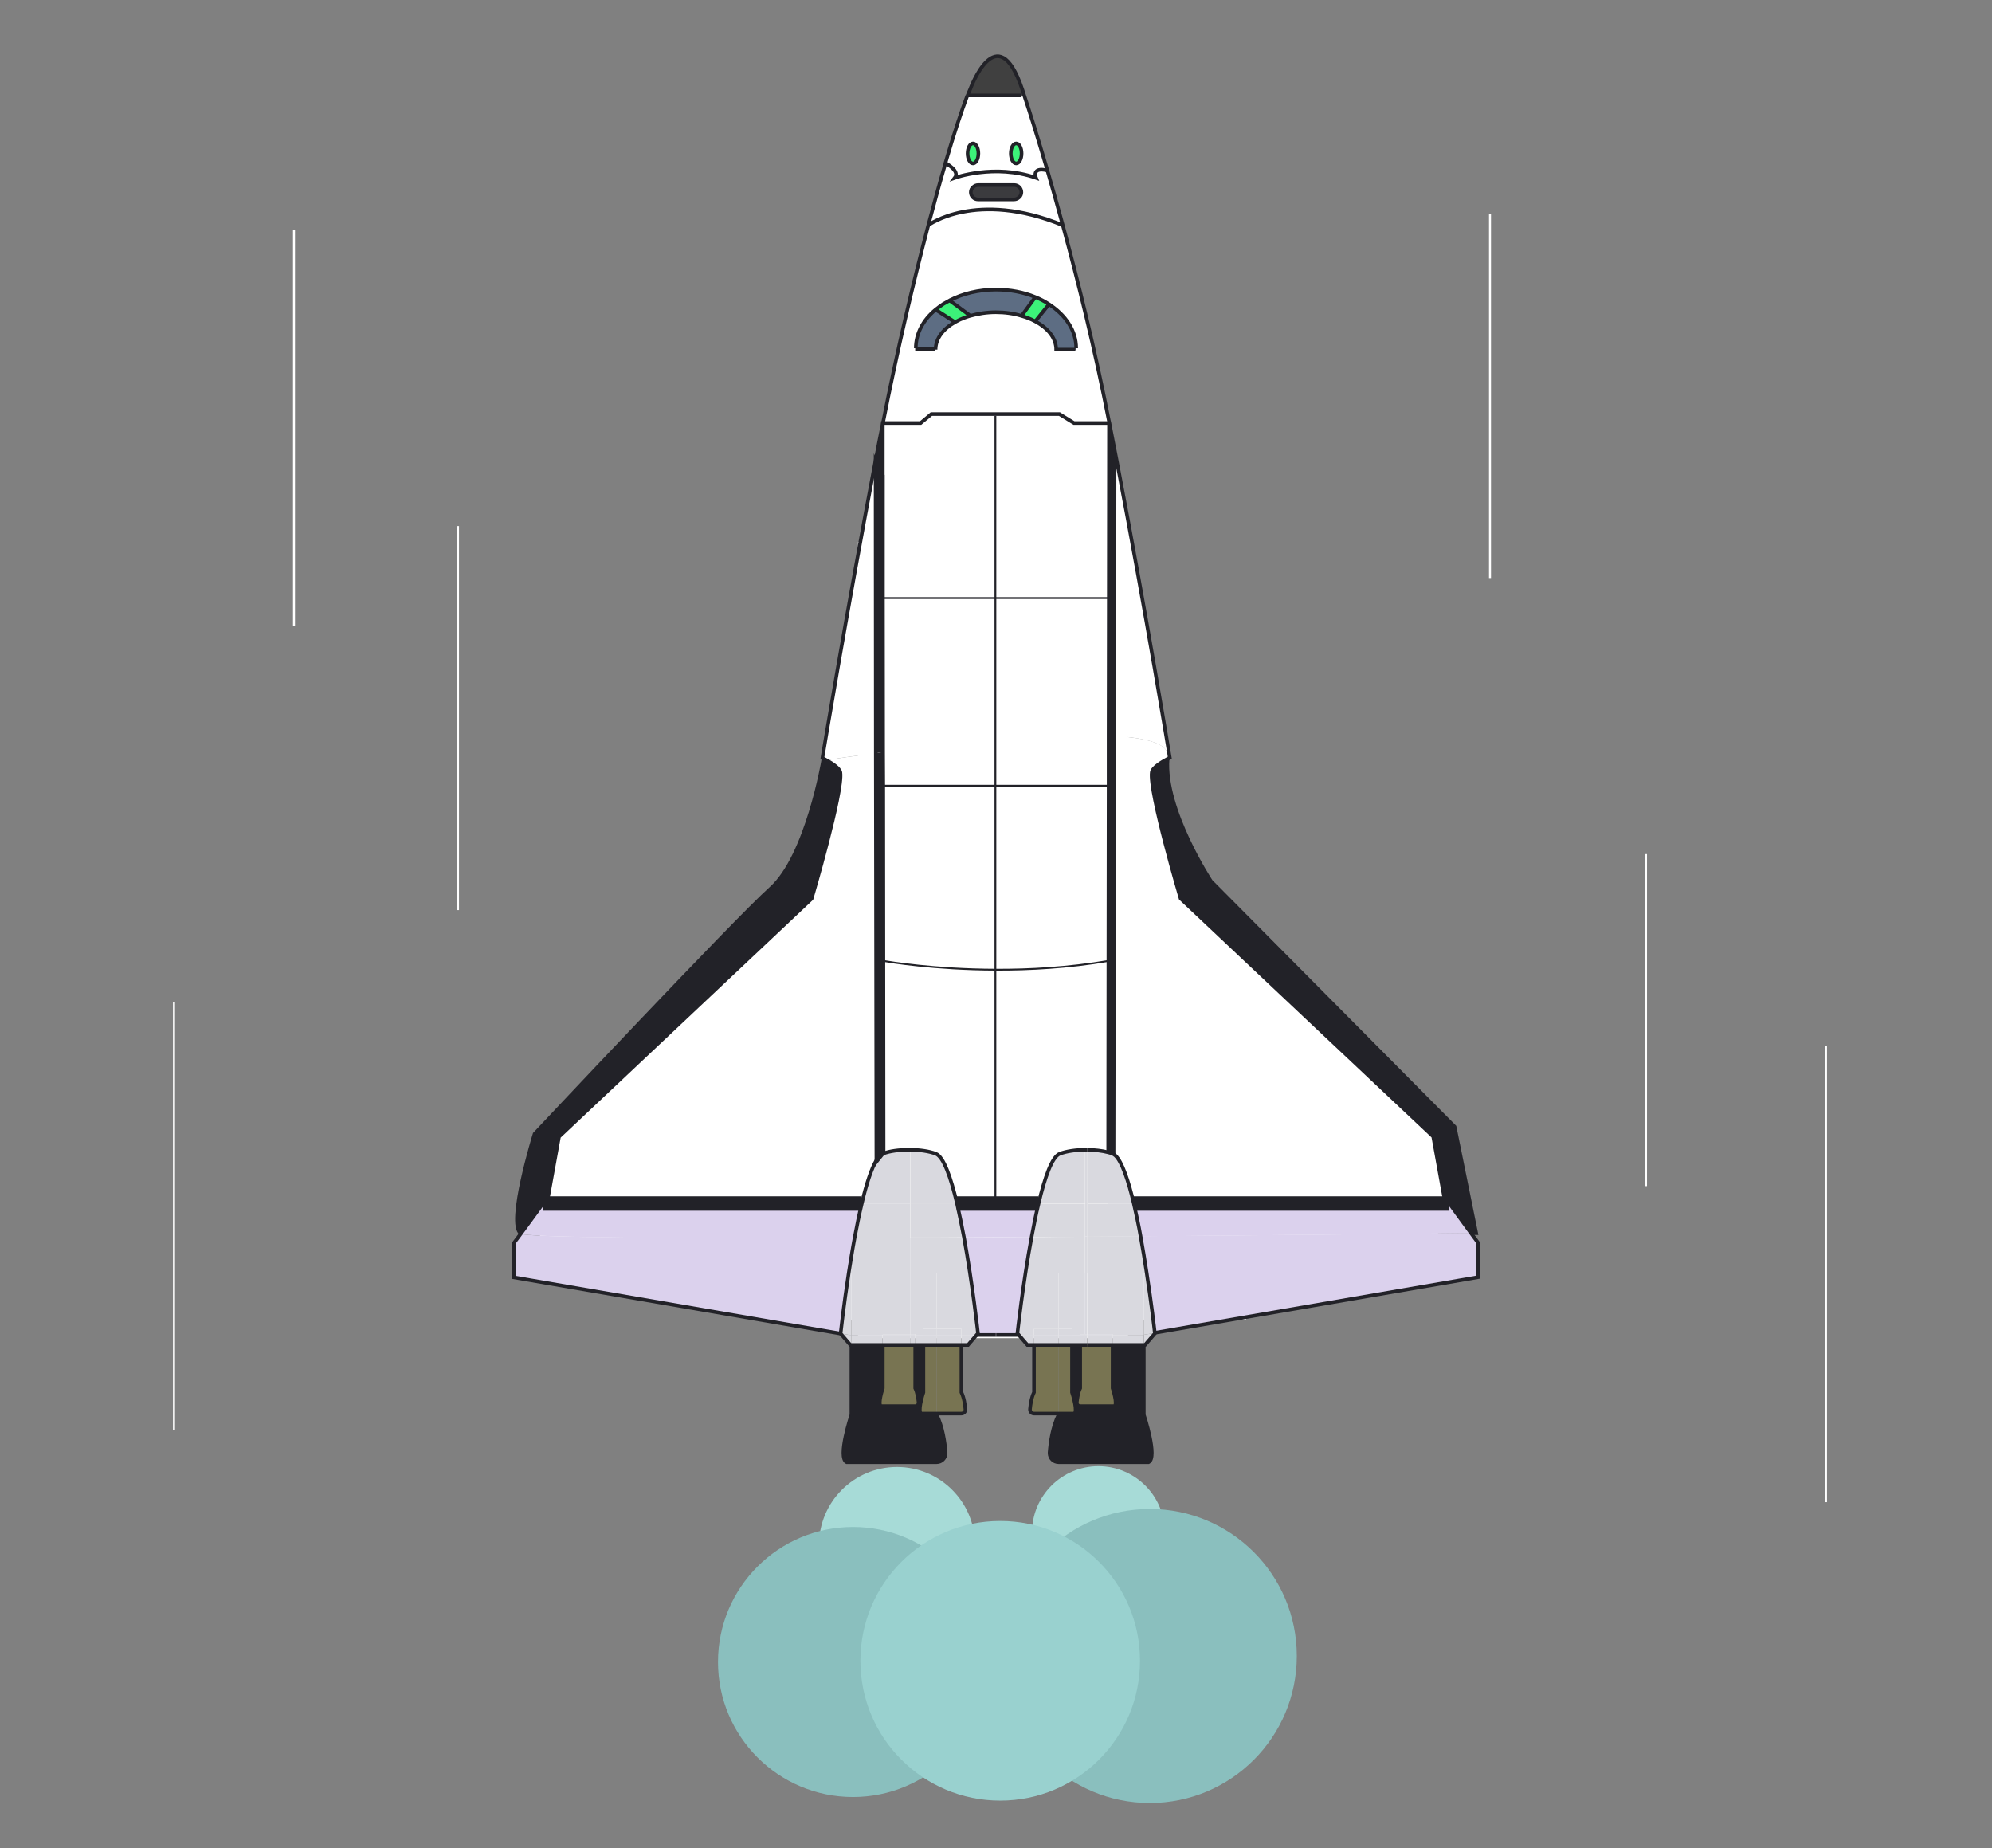 <?xml version="1.0" encoding="utf-8"?>
<!-- Generator: Adobe Illustrator 19.2.1, SVG Export Plug-In . SVG Version: 6.00 Build 0)  -->
<svg version="1.1" id="Layer_1" xmlns="http://www.w3.org/2000/svg" xmlns:xlink="http://www.w3.org/1999/xlink" x="0px" y="0px"
	 viewBox="0 0 996 923.9" style="enable-background:new 0 0 996 923.9;" xml:space="preserve">
<rect x="0" y="0" width="996" height="923.9" fill="#808080" stroke="none"/>
<style type="text/css">
	.st0{fill:#FFFFFF;}
	.st1{fill:#DBD1ED;}
	.st2{fill:#222228;}
	.st3{fill:#D9D9DF;}
	.st4{fill:#787452;}
	.st5{fill:#3CF279;}
	.st6{fill:#5D6D83;}
	.st7{fill:#404040;}
	.st8{fill:#3B3B3E;}
	.st9{fill:none;stroke:#222228;stroke-width:1.804;stroke-miterlimit:10;}
	.st10{fill:none;stroke:#222228;stroke-width:7.215;stroke-miterlimit:10;}
	.st11{fill:none;stroke:#222228;stroke-width:0.902;stroke-miterlimit:10;}
	.st12{fill:#A7DBD7;}
	.st13{fill:#8ABFBE;}
	.st14{fill:#99D1CF;}
	.st15{fill:none;stroke:#FFFFFF;stroke-miterlimit:10;}
</style>
<rect x="429" y="271" class="st0" width="135" height="398"/>
<rect x="384" y="571" class="st0" width="239" height="89"/>
<rect x="270" y="568" class="st0" width="449" height="65"/>
<g>
	<g id="XMLID_1_">
		<g>
			<path class="st1" d="M739.1,621.4v17.1l-161.6,27.8c-0.2-2-1.7-14.9-4.1-30.3c-0.9-5.8-1.9-12-3-18c81.6-0.6,151.1-1.4,165.2-1.6
				L739.1,621.4z"/>
			<path class="st2" d="M724.6,601.7l-2.7-3.7l-5.4-29.8l-126.3-119c0,0-15.8-53.3-14.4-63.1c0.4-2.5,5.6-5.5,7.9-6.7
				c-2,25.2,21.7,61.2,21.7,61.2l121.7,122.7l10.8,53.2c0,0-0.9,0-2.6,0L724.6,601.7z"/>
			<path class="st1" d="M724.6,601.7l10.8,14.8c-14.1,0.2-83.5,0.9-165.2,1.6c-1-5.7-2.2-11.2-3.4-16.4H724.6z"/>
			<path class="st0" d="M721.9,598l2.7,3.7H566.9c-2.7-11.5-5.9-20.9-9.2-24L558,368c16.1,1,26.6,4,25.9,10.4c0,0.3-0.1,0.7-0.1,1
				c-2.3,1.2-7.6,4.2-7.9,6.7c-1.4,9.9,14.4,63.1,14.4,63.1l126.3,119L721.9,598z"/>
			<path class="st0" d="M583.9,378.4c0.7-6.3-9.8-9.4-25.9-10.4l0.2-137.5l0.2,0c14.8,77,26.5,148.3,26.5,148.3s-0.4,0.2-1.1,0.6
				C583.8,379,583.8,378.7,583.9,378.4z"/>
			<path class="st3" d="M577.5,666.7l-4.9,5.7h-0.6v-5.1l5.5-0.9C577.4,666.6,577.5,666.7,577.5,666.7z"/>
			<path class="st3" d="M577.4,666.4l-5.5,0.9v-31l1.4-0.2C575.7,651.5,577.2,664.3,577.4,666.4z"/>
			<path class="st2" d="M571.9,707.3c0,0,7.1,21.3,2.4,23.7h-45c-2.5,0-4.5-2-4.5-4.5c0-0.1,0-0.3,0-0.4c0.4-5,1.5-12.8,4.5-18.8
				v-0.7h7.7c0.9-0.5,0.8-2.6,0.4-4.8l0.9-0.2c0.2,0.8,0.8,1.4,1.7,1.4h17.1c1.8-0.9-0.9-9-0.9-9v-21.6h15.6V707.3z"/>
			<path class="st3" d="M573.4,636.1l-1.4,0.2h-28.3v-18.1c9-0.1,17.9-0.1,26.6-0.2C571.4,624.1,572.5,630.3,573.4,636.1z"/>
			<polygon class="st3" points="571.9,667.3 571.9,672.4 556.3,672.4 556.3,667.4 571.3,667.4 			"/>
			<polygon class="st3" points="571.9,636.3 571.9,667.3 571.3,667.4 556.3,667.4 556.3,667 543.7,667 543.7,636.3 			"/>
			<path class="st3" d="M554.1,601.7h12.8c1.2,5.1,2.4,10.7,3.4,16.4c-8.7,0.1-17.6,0.1-26.6,0.2v-16.5H554.1z"/>
			<path class="st3" d="M557.7,577.7c3.3,3.1,6.5,12.4,9.2,24h-12.8l0-25.6c0.8,0.2,1.5,0.4,2.2,0.7
				C556.8,577,557.2,577.3,557.7,577.7z"/>
			<path class="st2" d="M558.3,230.5l-0.2,0L558,368c-1.2-0.1-2.4-0.1-3.7-0.2l0.1-68.8l0.1-87.5l0.2,0
				C555.9,217.9,557.1,224.2,558.3,230.5z"/>
			<path class="st2" d="M558,368l-0.3,209.7c-0.5-0.4-0.9-0.7-1.4-0.9c-0.7-0.3-1.4-0.5-2.2-0.7l0-5.6l0.1-90.2l0.1-87.5l0-25
				C555.6,367.9,556.8,367.9,558,368z"/>
			<path class="st4" d="M556.3,694c0,0,2.7,8.1,0.9,9h-17.1c-0.8,0-1.5-0.6-1.7-1.4c0-0.1,0-0.2,0-0.3c0,0,0-0.1,0-0.1
				c0.2-1.9,0.6-4.9,1.7-7.2v-21.6h2.5h1.1h12.6V694z"/>
			<rect x="543.7" y="667.4" class="st3" width="12.6" height="5"/>
			<rect x="543.7" y="667" class="st3" width="12.6" height="0.5"/>
			<path class="st0" d="M474.8,150.2c-1.1,0.6-2.2,1.2-3.2,1.8c-1.3,0.9-2.6,1.8-3.8,2.8c-6.2,5.1-9.9,11.9-9.9,19.3v0.5h9.6l0.3,0
				c0.1-5.4,3.9-10.2,9.8-13.5c0.7-0.4,1.5-0.8,2.3-1.2c1.6-0.7,3.4-1.4,5.2-1.9c3.9-1.1,8.2-1.8,12.8-1.8s8.9,0.6,12.8,1.8
				c2.5,0.7,4.8,1.6,6.8,2.7c6.5,3.4,10.6,8.5,10.6,14.2h9.6l0.3-0.7c0-8.8-5.3-16.6-13.6-22c-2.1-1.4-4.4-2.6-6.9-3.6
				c-5.8-2.4-12.5-3.7-19.6-3.7C489.3,144.8,481.3,146.8,474.8,150.2z M554.6,211.2c0,0.1,0,0.2,0.1,0.3l-0.2,0H537l-7.2-4.5h-32
				h-32l-5.4,4.5h-18.9c0-0.1,0-0.2,0.1-0.3c7.1-36.2,15.2-70.4,22.6-98.6h0c0,0,23.8-17.8,67.3,0
				C539,140.8,547.5,174.9,554.6,211.2z"/>
			<polygon class="st0" points="554.5,211.5 554.4,299 497.7,299 497.7,207.9 497.7,207 529.7,207 537,211.5 			"/>
			<path class="st0" d="M554.4,299l-0.1,68.8c-15.8-0.7-36.2,0.4-56.6,2.1V299H554.4z"/>
			<path class="st0" d="M554.3,367.8l0,25h-56.6v-22.9C518.1,368.2,538.5,367.1,554.3,367.8z"/>
			<path class="st0" d="M554.3,392.8l-0.1,87.5h0c-20,3.4-39.5,4.5-56.5,4.4v-91.9H554.3z"/>
			<path class="st0" d="M554.2,480.3l-0.1,90.2l0,5.6c-3-0.8-6.7-1.2-10.4-1.3v0c-0.2,0-0.4,0-0.6,0s-0.4,0-0.6,0v0
				c-4.7,0.1-9.2,0.7-12.6,2c-3.9,1.5-7.5,11.8-10.6,24.9h-21.6v-117C514.7,484.8,534.2,483.7,554.2,480.3L554.2,480.3z"/>
			<path class="st3" d="M554.1,576.1l0,25.6h-10.4v-26.9C547.4,574.9,551.1,575.3,554.1,576.1z"/>
			<rect x="542.5" y="667.4" class="st3" width="1.1" height="5"/>
			<rect x="542.5" y="667" class="st3" width="1.1" height="0.5"/>
			<rect x="542.5" y="636.3" class="st3" width="1.1" height="30.7"/>
			<path class="st3" d="M543.7,618.2v18.1h-1.1v-18.1C542.9,618.3,543.3,618.3,543.7,618.2z"/>
			<path class="st3" d="M543.7,601.7v16.5c-0.4,0-0.8,0-1.1,0v-16.6H543.7z"/>
			<path class="st3" d="M543.7,574.8v26.9h-1.1v-26.9c0.2,0,0.4,0,0.6,0C543.3,574.8,543.5,574.8,543.7,574.8z"/>
			<path class="st5" d="M543.7,574.8L543.7,574.8c-0.2,0-0.4,0-0.6,0C543.3,574.8,543.5,574.8,543.7,574.8z"/>
			<path class="st5" d="M543.1,574.8c-0.2,0-0.4,0-0.6,0v0C542.7,574.8,542.9,574.8,543.1,574.8z"/>
			<rect x="540.1" y="667.4" class="st3" width="2.5" height="5"/>
			<rect x="540.1" y="667" class="st3" width="2.5" height="0.5"/>
			<polygon class="st3" points="542.5,636.3 542.5,667 540.1,667 540.1,667.4 536,667.4 536,664.3 529.3,664.3 529.3,636.3 			"/>
			<path class="st3" d="M542.5,618.3v18.1h-13.2v28h-12.4v3.2h-7.5l-0.7-0.8c0,0,2.7-24.7,7.1-48.2
				C524.8,618.4,533.7,618.3,542.5,618.3z"/>
			<path class="st3" d="M542.5,601.7v16.6c-8.8,0.1-17.8,0.1-26.7,0.2c1.1-5.8,2.2-11.5,3.5-16.7H542.5z"/>
			<path class="st3" d="M542.5,574.8v26.9h-23.2c3.1-13.1,6.7-23.4,10.6-24.9C533.3,575.5,537.8,574.9,542.5,574.8z"/>
			<path class="st2" d="M540.1,672.4V694c-1.1,2.3-1.6,5.3-1.7,7.2c0,0,0,0.1,0,0.1c0,0.1,0,0.2,0,0.3l-0.9,0.2
				c-0.5-2.8-1.5-5.8-1.5-5.8v-23.7H540.1z"/>
			<rect x="536" y="667.4" class="st3" width="4.1" height="5"/>
			<path class="st6" d="M538.1,174.1l-0.3,0.7h-9.6c0-5.7-4.1-10.8-10.6-14.2l6.9-8.5C532.9,157.5,538.1,165.4,538.1,174.1z"/>
			<path class="st4" d="M537.5,701.8c0.4,2.2,0.5,4.3-0.4,4.8h-7.7v-34.3h6.7v23.7C536,696.1,537,699,537.5,701.8z"/>
			<rect x="529.3" y="667.4" class="st3" width="6.7" height="5"/>
			<rect x="529.3" y="664.3" class="st3" width="6.7" height="3.2"/>
			<path class="st0" d="M523.6,85.2c2.4,8.3,5,17.5,7.7,27.4c-43.5-17.8-67.3,0-67.3,0h0c3-11.4,5.9-21.9,8.6-31.1c0,0,0,0,0,0
				c0.3,0.2,7.4,3.9,4.7,7.4c0,0,19.8-7.2,40.6,0C518,88.9,515.6,83.3,523.6,85.2z M510.6,96.1c0-2-1.6-3.6-3.6-3.6h-18
				c-1,0-1.9,0.4-2.6,1.1c-0.6,0.6-1.1,1.6-1.1,2.5c0,2,1.6,3.6,3.6,3.6h18c1,0,1.9-0.4,2.6-1.1C510.2,98,510.6,97.1,510.6,96.1z"/>
			<path class="st4" d="M529.3,672.4v34.3h-12.4c-1.1,0-2-0.9-2-2c0-0.1,0-0.1,0-0.2c0.2-2.2,0.7-5.7,2-8.4v-23.7H529.3z"/>
			<rect x="516.9" y="667.4" class="st3" width="12.4" height="5"/>
			<rect x="516.9" y="664.3" class="st3" width="12.4" height="3.2"/>
			<path class="st5" d="M524.5,152.1l-6.9,8.5c-2-1.1-4.3-2-6.8-2.7l6.8-9.4v0C520.1,149.6,522.4,150.8,524.5,152.1z"/>
			<path class="st0" d="M523.6,85.2c-8-1.9-5.6,3.7-5.6,3.7c-20.7-7.2-40.6,0-40.6,0c2.6-3.5-4.4-7.2-4.7-7.4
				c4.3-14.8,8.2-26.4,11-33.8h0h27.1l1.1-0.4C514.6,55.4,518.7,68.5,523.6,85.2z M510.8,76.7c0-2.7-1.2-5-2.7-5s-2.7,2.2-2.7,5
				s1.2,5,2.7,5S510.8,79.5,510.8,76.7z M489.2,76.7c0-2.7-1.2-5-2.7-5s-2.7,2.2-2.7,5s1.2,5,2.7,5S489.2,79.5,489.2,76.7z"/>
			<path class="st1" d="M497.7,601.7h21.6c-1.2,5.3-2.4,11-3.5,16.7c-11.3,0.1-22.7,0.1-33.9,0.2c-1.1-5.8-2.3-11.6-3.5-16.9H497.7z
				"/>
			<path class="st6" d="M517.6,148.5L517.6,148.5l-6.8,9.4c-3.9-1.1-8.2-1.8-12.8-1.8s-8.9,0.6-12.8,1.8l-10.4-7.7
				c6.6-3.4,14.6-5.4,23.2-5.4C505.1,144.8,511.8,146.2,517.6,148.5z"/>
			<polygon class="st3" points="516.9,667.4 516.9,672.4 513.7,672.4 509.4,667.4 			"/>
			<path class="st1" d="M515.8,618.4c-4.3,23.5-7.1,48.2-7.1,48.2l0.7,0.8h-11.1h-0.5h-9.5l0.7-0.8c0,0-2.7-24.6-7-48
				C493.2,618.6,504.5,618.5,515.8,618.4z"/>
			<path class="st7" d="M511.9,47.4l-1.1,0.4h-27.1c0.4-1.1,0.9-2.2,1.3-3.1c0,0,13.5-37.1,26,0C511.3,45.5,511.6,46.4,511.9,47.4z"
				/>
			<ellipse class="st5" cx="508.1" cy="76.7" rx="2.7" ry="5"/>
			<path class="st8" d="M507,92.5c2,0,3.6,1.6,3.6,3.6c0,1-0.4,1.9-1.1,2.5c-0.7,0.7-1.6,1.1-2.6,1.1h-18c-2,0-3.6-1.6-3.6-3.6
				c0-1,0.4-1.9,1.1-2.5c0.7-0.7,1.6-1.1,2.6-1.1H507z"/>
			<path class="st0" d="M497.7,484.7v117h-19.4c-3.1-13.1-6.7-23.4-10.6-24.9c-3.4-1.3-7.9-1.9-12.6-2v0c-0.2,0-0.4,0-0.6,0
				s-0.4,0-0.6,0v0c-4.7,0.1-9.1,0.7-12.5,1.9l0.3-0.4l-0.1-96C444.6,480.9,467.2,484.6,497.7,484.7z"/>
			<path class="st0" d="M497.7,392.8v91.9c-30.6-0.1-53.1-3.8-56-4.4l-0.1-87.5H497.7z"/>
			<path class="st0" d="M497.7,369.9v22.9h-56.2l0-16.8C457.3,374,477.5,371.6,497.7,369.9z"/>
			<path class="st0" d="M497.7,299v70.9c-20.2,1.7-40.4,4.1-56.2,6.1l-0.1-77H497.7z"/>
			<polygon class="st0" points="497.7,207.9 497.7,299 441.4,299 441.4,237.7 441.4,211.5 460.3,211.5 465.7,207 497.7,207 			"/>
			<path class="st3" d="M488.9,666.7l-0.7,0.8h-7.5v-3.2h-12.4v-28h-13.2v-17.5c8.8,0,17.8-0.1,26.7-0.1
				C486.2,642.1,488.9,666.7,488.9,666.7z"/>
			<ellipse class="st5" cx="486.5" cy="76.7" rx="2.7" ry="5"/>
			<polygon class="st3" points="488.3,667.4 484,672.4 480.8,672.4 480.8,667.4 			"/>
			<path class="st5" d="M474.8,150.2l10.4,7.7c-1.8,0.5-3.6,1.2-5.2,1.9c-0.8,0.4-1.6,0.8-2.3,1.2l-9.8-6.2l0,0
				c1.2-1,2.4-1.9,3.8-2.8C472.6,151.4,473.6,150.8,474.8,150.2z"/>
			<path class="st4" d="M482.8,704.5c0,0.1,0,0.1,0,0.2c0,1.1-0.9,2-2,2h-12.4v-34.3h12.4v23.7C482.1,698.7,482.6,702.2,482.8,704.5
				z"/>
			<rect x="468.3" y="667.4" class="st3" width="12.4" height="5"/>
			<rect x="468.3" y="664.3" class="st3" width="12.4" height="3.2"/>
			<path class="st3" d="M478.4,601.7c1.3,5.3,2.4,11.1,3.5,16.9c-9,0.1-17.9,0.1-26.7,0.1v-17.1H478.4z"/>
			<path class="st3" d="M478.4,601.7h-23.2v-26.9c4.7,0.1,9.2,0.7,12.6,2C471.6,578.3,475.2,588.6,478.4,601.7z"/>
			<path class="st6" d="M467.8,154.8l9.8,6.2c-5.9,3.3-9.7,8.2-9.8,13.5l-0.3,0h-9.6v-0.5C457.9,166.7,461.6,160,467.8,154.8
				L467.8,154.8z"/>
			<path class="st2" d="M472.8,726.1c0,0.1,0,0.3,0,0.4c0,2.5-2,4.5-4.5,4.5h-45c-4.7-2.4,2.4-23.7,2.4-23.7v-34.9h15.6V694
				c0,0-2.7,8.1-0.9,9h17.1c0.8,0,1.5-0.6,1.7-1.4l0.9,0.2c-0.4,2.2-0.5,4.3,0.4,4.8h7.7v0.7C471.3,713.3,472.4,721.1,472.8,726.1z"
				/>
			<path class="st4" d="M468.3,672.4v34.3h-7.7c-0.9-0.5-0.8-2.6-0.4-4.8c0.5-2.8,1.5-5.8,1.5-5.8v-23.7H468.3z"/>
			<rect x="461.7" y="667.4" class="st3" width="6.7" height="5"/>
			<rect x="461.7" y="664.3" class="st3" width="6.7" height="3.2"/>
			<polygon class="st3" points="468.3,636.3 468.3,664.3 461.7,664.3 461.7,667.4 457.6,667.4 457.6,667 455.1,667 455.1,636.3 			
				"/>
			<path class="st2" d="M461.7,672.4v23.7c0,0-1,3-1.5,5.8l-0.9-0.2c0-0.1,0-0.2,0-0.3c0-0.1,0-0.1,0-0.1c-0.2-1.9-0.6-4.9-1.7-7.2
				v-21.6H461.7z"/>
			<rect x="457.6" y="667.4" class="st3" width="4.1" height="5"/>
			<path class="st4" d="M459.3,701.2c0,0,0,0.1,0,0.1c0,0.1,0,0.2,0,0.3c-0.2,0.8-0.8,1.4-1.7,1.4h-17.1c-1.8-0.9,0.9-9,0.9-9v-21.6
				H454h1.1h2.5V694C458.7,696.3,459.2,699.3,459.3,701.2z"/>
			<rect x="455.1" y="667.4" class="st3" width="2.5" height="5"/>
			<rect x="455.1" y="667" class="st3" width="2.5" height="0.5"/>
			<rect x="454" y="667.4" class="st3" width="1.1" height="5"/>
			<rect x="454" y="667" class="st3" width="1.1" height="0.5"/>
			<rect x="454" y="636.3" class="st3" width="1.1" height="30.7"/>
			<path class="st3" d="M455.1,618.8v17.5H454v-17.5C454.4,618.8,454.8,618.8,455.1,618.8z"/>
			<path class="st3" d="M455.1,601.7v17.1c-0.4,0-0.8,0-1.1,0v-17.1H455.1z"/>
			<path class="st3" d="M455.1,574.8v26.9H454v-26.9c0.2,0,0.4,0,0.6,0C454.8,574.8,454.9,574.8,455.1,574.8z"/>
			<path class="st5" d="M455.1,574.8L455.1,574.8c-0.2,0-0.4,0-0.6,0C454.8,574.8,454.9,574.8,455.1,574.8z"/>
			<path class="st5" d="M454.6,574.8c-0.2,0-0.4,0-0.6,0v0C454.2,574.8,454.4,574.8,454.6,574.8z"/>
			<rect x="441.4" y="667.4" class="st3" width="12.6" height="5"/>
			<rect x="441.4" y="667" class="st3" width="12.6" height="0.5"/>
			<polygon class="st3" points="454,636.3 454,667 441.4,667 441.4,667.4 425.7,667.4 425.7,636.3 			"/>
			<path class="st3" d="M454,618.8v17.5h-28.3l-1.4-0.2c0.9-5.5,1.8-11.4,2.9-17.2C436,618.8,445,618.8,454,618.8z"/>
			<path class="st3" d="M454,601.7v17.1c-9,0-18,0.1-26.8,0.1c1.1-5.9,2.3-11.8,3.6-17.2H454z"/>
			<path class="st3" d="M454,574.8v26.9h-23.2c2.2-9.5,4.8-17.5,7.4-21.8v0.9l3.3-4.1C444.9,575.5,449.3,574.9,454,574.8z"/>
			<path class="st2" d="M441.4,480.3c0,0,0.1,0,0.3,0.1l0.1,96l-0.3,0.4c0,0-0.1,0-0.1,0c-1.1,0.4-2.1,1.5-3.2,3.2l-0.3-203.5
				c1.1-0.2,2.3-0.3,3.4-0.5v16.8V480.3z"/>
			<path class="st5" d="M441.6,392.8l0.1,87.5c-0.2,0-0.3-0.1-0.3-0.1v-87.5H441.6z"/>
			<path class="st5" d="M441.5,376l0,16.8h-0.2V376C441.4,376,441.5,376,441.5,376z"/>
			<path class="st2" d="M441.4,299l0.1,77c-0.1,0-0.1,0-0.2,0L441.4,299L441.4,299z"/>
			<path class="st3" d="M441.5,576.7l-3.3,4.1v-0.9c1-1.7,2.1-2.7,3.2-3.2C441.4,576.8,441.4,576.8,441.5,576.7z"/>
			<polygon class="st2" points="441.4,237.7 441.4,299 441.4,299 			"/>
			<rect x="425.7" y="667.4" class="st3" width="15.6" height="5"/>
			<path class="st2" d="M441.4,299v77c-1.2,0.2-2.3,0.3-3.4,0.5l-0.2-146l3.6,7.3V299z"/>
			<path class="st2" d="M441.4,211.5v26.2l-3.6-7.3l-0.1,0C438.9,224.2,440.1,217.9,441.4,211.5z"/>
			<path class="st0" d="M437.9,376.5l0.3,203.5c-2.7,4.3-5.2,12.3-7.4,21.8H271.4l2.7-3.7l5.4-29.8l126.3-119
				c0,0,15.8-53.3,14.4-63.1c-0.3-2.1-4.3-4.7-6.9-6.1C416.8,379.4,425.8,378.1,437.9,376.5z"/>
			<path class="st0" d="M437.8,230.5l0.2,146c-12.1,1.6-21.1,2.9-24.7,3.5c-1.2-0.7-2.1-1.1-2.1-1.1S422.9,307.5,437.8,230.5
				L437.8,230.5z"/>
			<path class="st1" d="M271.4,601.7h159.4c-1.3,5.4-2.5,11.2-3.6,17.2c-89.5,0.3-164.1-0.1-166.8-2.2L271.4,601.7z"/>
			<path class="st1" d="M427.2,618.9c-1.1,5.8-2,11.7-2.9,17.2c-2.6,16.8-4.1,30.6-4.1,30.6l-163.3-28.1v-17.1l3.5-4.7
				C263.1,618.7,337.7,619.1,427.2,618.9z"/>
			<polygon class="st3" points="425.7,667.4 425.7,672.4 425.1,672.4 420.2,666.7 424.7,667.4 			"/>
			<path class="st3" d="M425.7,636.3v31.1h-1l-4.5-0.8c0,0,1.5-13.8,4.1-30.6L425.7,636.3z"/>
			<path class="st2" d="M271.4,601.7l-11,15c-6.9-5.2,6.9-49.8,6.9-49.8s100.1-106.4,118.1-122.7s26.2-64,26.2-64s0.6-0.1,1.7-0.3
				c2.6,1.4,6.6,4,6.9,6.1c1.4,9.9-14.4,63.1-14.4,63.1l-126.3,119l-5.4,29.8L271.4,601.7z"/>
		</g>
		<g>
			<polyline class="st9" points="554.1,576.1 554.1,570.5 554.2,480.3 554.3,392.8 554.3,367.8 554.4,299 554.5,211.5 537,211.5 
				529.7,207 497.7,207 465.7,207 460.3,211.5 441.4,211.5 441.4,237.7 441.4,299 441.4,376 441.4,392.8 441.4,480.3 441.4,568.7 
							"/>
			<path class="st9" d="M735.5,616.5c1.7,0,2.6,0,2.6,0l-10.8-53.2L605.5,440.6c0,0-23.7-36-21.7-61.2"/>
			<path class="st9" d="M413.3,379.9c-1.1,0.2-1.7,0.3-1.7,0.3s-8.1,47.8-26.2,64S267.3,566.9,267.3,566.9s-13.8,44.6-6.9,49.8"/>
			<line class="st9" x1="509.4" y1="667.4" x2="498.3" y2="667.4"/>
			<path class="st9" d="M483.8,47.7c0.4-1.1,0.9-2.2,1.3-3.1c0,0,13.5-37.1,26,0c0.3,0.8,0.6,1.8,0.9,2.8c2.7,8,6.8,21.1,11.7,37.8
				c2.4,8.3,5,17.5,7.7,27.4c7.7,28.2,16.1,62.3,23.2,98.6c0,0.1,0,0.2,0.1,0.3c1.2,6.3,2.5,12.7,3.7,19
				c14.8,77,26.5,148.3,26.5,148.3s-0.4,0.2-1.1,0.6c-2.3,1.2-7.6,4.2-7.9,6.7c-1.4,9.9,14.4,63.1,14.4,63.1l126.3,119l5.4,29.8
				l2.7,3.7l10.8,14.8l3.6,4.9v17.1l-161.6,27.8"/>
			<path class="st9" d="M472.7,81.5c4.3-14.8,8.2-26.4,11-33.8"/>
			<path class="st9" d="M420.2,666.7l-163.3-28.1v-17.1l3.5-4.7l11-15l2.7-3.7l5.4-29.8l126.3-119c0,0,15.8-53.3,14.4-63.1
				c-0.3-2.1-4.3-4.7-6.9-6.1c-1.2-0.7-2.1-1.1-2.1-1.1s11.8-71.3,26.5-148.4c1.2-6.3,2.4-12.6,3.7-18.9c0-0.1,0-0.2,0.1-0.3
				c7.1-36.2,15.2-70.4,22.6-98.6c3-11.4,5.9-21.9,8.6-31.1"/>
			<line class="st9" x1="497.7" y1="667.4" x2="488.3" y2="667.4"/>
			<line class="st9" x1="497.7" y1="667.4" x2="498.3" y2="667.4"/>
			<path class="st9" d="M425.7,672.4v34.9c0,0-7.1,21.3-2.4,23.7h45c2.5,0,4.5-2,4.5-4.5c0-0.1,0-0.3,0-0.4
				c-0.4-5-1.5-12.8-4.5-18.8v-0.7"/>
			<path class="st9" d="M441.4,672.4V694c0,0-2.7,8.1-0.9,9h17.1c0.8,0,1.5-0.6,1.7-1.4c0-0.1,0-0.2,0-0.3c0-0.1,0-0.1,0-0.1
				c-0.2-1.9-0.6-4.9-1.7-7.2v-21.6"/>
			<path class="st9" d="M461.7,672.4v23.7c0,0-1,3-1.5,5.8c-0.4,2.2-0.5,4.3,0.4,4.8h7.7h12.4c1.1,0,2-0.9,2-2c0-0.1,0-0.1,0-0.2
				c-0.2-2.2-0.7-5.7-2-8.4v-23.7"/>
			<polyline class="st10" points="566.9,601.7 724.6,601.7 724.7,601.7 			"/>
			<polyline class="st10" points="478.4,601.7 497.7,601.7 519.3,601.7 			"/>
			<polyline class="st10" points="271.4,601.7 271.4,601.7 430.8,601.7 			"/>
			<path class="st9" d="M454.6,574.8c0.2,0,0.4,0,0.6,0"/>
			<path class="st9" d="M454,672.4h-12.6h-15.6h-0.6l-4.9-5.7c0,0,1.5-13.8,4.1-30.6c0.9-5.5,1.8-11.4,2.9-17.2
				c1.1-5.9,2.3-11.8,3.6-17.2c2.2-9.5,4.8-17.5,7.4-21.8c1-1.7,2.1-2.7,3.2-3.2c0,0,0.1,0,0.1,0c3.4-1.3,7.8-1.8,12.5-1.9"/>
			<polyline class="st11" points="497.7,207.9 497.7,299 497.7,369.9 497.7,392.8 497.7,484.7 497.7,601.7 			"/>
			<polyline class="st11" points="441.4,299 441.4,299 497.7,299 554.4,299 			"/>
			<polyline class="st11" points="441.4,392.8 441.6,392.8 497.7,392.8 554.3,392.8 			"/>
			<path class="st11" d="M441.4,480.3c0,0,0.1,0,0.3,0.1c2.9,0.5,25.5,4.3,56,4.4c17,0.1,36.5-1,56.5-4.4"/>
			<path class="st9" d="M538.1,174.1c0-8.8-5.3-16.6-13.6-22c-2.1-1.4-4.4-2.6-6.9-3.6c-5.8-2.4-12.5-3.7-19.6-3.7
				c-8.7,0-16.7,2-23.2,5.4c-1.1,0.6-2.2,1.2-3.2,1.8c-1.3,0.9-2.6,1.8-3.8,2.8c-6.2,5.1-9.9,11.9-9.9,19.3"/>
			<path class="st9" d="M467.8,174.8c0-0.1,0-0.2,0-0.3c0.1-5.4,3.9-10.2,9.8-13.5c0.7-0.4,1.5-0.8,2.3-1.2c1.6-0.7,3.4-1.4,5.2-1.9
				c3.9-1.1,8.2-1.8,12.8-1.8s8.9,0.6,12.8,1.8c2.5,0.7,4.8,1.6,6.8,2.7c6.5,3.4,10.6,8.5,10.6,14.2h9.6"/>
			<polyline class="st9" points="457.6,174.6 457.9,174.6 467.5,174.6 			"/>
			<line class="st9" x1="467.8" y1="154.8" x2="477.6" y2="161.1"/>
			<polyline class="st9" points="474.7,150.2 474.8,150.2 485.2,157.9 			"/>
			<line class="st9" x1="510.8" y1="157.9" x2="517.6" y2="148.6"/>
			<line class="st9" x1="517.6" y1="160.7" x2="524.5" y2="152.1"/>
			<path class="st9" d="M464.1,112.6c0,0,23.8-17.8,67.3,0h0"/>
			<path class="st9" d="M472.7,81.5C472.7,81.5,472.7,81.5,472.7,81.5c0.3,0.2,7.4,3.9,4.7,7.4c0,0,19.8-7.2,40.6,0
				c0,0-2.4-5.6,5.6-3.7"/>
			<path class="st9" d="M507,99.7h-18c-2,0-3.6-1.6-3.6-3.6c0-1,0.4-1.9,1.1-2.5c0.7-0.7,1.6-1.1,2.6-1.1h18c2,0,3.6,1.6,3.6,3.6
				c0,1-0.4,1.9-1.1,2.5C508.9,99.3,508,99.7,507,99.7z"/>
			<ellipse class="st9" cx="486.5" cy="76.7" rx="2.7" ry="5"/>
			<ellipse class="st9" cx="508.1" cy="76.7" rx="2.7" ry="5"/>
			<polyline class="st9" points="483.8,47.7 483.8,47.7 510.8,47.7 			"/>
			<path class="st9" d="M454,672.4h1.1h2.5h4.1h6.7h12.4h3.2l4.3-5l0.7-0.8c0,0-2.7-24.6-7-48c-1.1-5.8-2.3-11.6-3.5-16.9
				c-3.1-13.1-6.7-23.4-10.6-24.9c-3.4-1.3-7.9-1.9-12.6-2c-0.2,0-0.4,0-0.6,0c-0.2,0-0.4,0-0.6,0"/>
			<path class="st9" d="M571.9,672.4v34.9c0,0,7.1,21.3,2.4,23.7h-45c-2.5,0-4.5-2-4.5-4.5c0-0.1,0-0.3,0-0.4
				c0.4-5,1.5-12.8,4.5-18.8v-0.7"/>
			<path class="st9" d="M556.3,672.4V694c0,0,2.7,8.1,0.9,9h-17.1c-0.8,0-1.5-0.6-1.7-1.4c0-0.1,0-0.2,0-0.3c0,0,0-0.1,0-0.1
				c0.2-1.9,0.6-4.9,1.7-7.2v-21.6"/>
			<path class="st9" d="M536,672.4v23.7c0,0,1,3,1.5,5.8c0.4,2.2,0.5,4.3-0.4,4.8h-7.7h-12.4c-1.1,0-2-0.9-2-2c0-0.1,0-0.1,0-0.2
				c0.2-2.2,0.7-5.7,2-8.4v-23.7"/>
			<path class="st9" d="M543.1,574.8c-0.2,0-0.4,0-0.6,0"/>
			<path class="st9" d="M543.7,672.4h12.6h15.6h0.6l4.9-5.7c0,0,0-0.1,0-0.3c-0.2-2-1.7-14.9-4.1-30.3c-0.9-5.8-1.9-12-3-18
				c-1-5.7-2.2-11.2-3.4-16.4c-2.7-11.5-5.9-20.9-9.2-24c-0.5-0.4-0.9-0.7-1.4-0.9c-0.7-0.3-1.4-0.5-2.2-0.7
				c-3-0.8-6.7-1.2-10.4-1.3"/>
			<path class="st9" d="M543.7,672.4h-1.1h-2.5H536h-6.7h-12.4h-3.2l-4.3-5l-0.7-0.8c0,0,2.7-24.7,7.1-48.2
				c1.1-5.8,2.2-11.5,3.5-16.7c3.1-13.1,6.7-23.4,10.6-24.9c3.4-1.3,7.9-1.9,12.6-2c0.2,0,0.4,0,0.6,0c0.2,0,0.4,0,0.6,0"/>
			<polygon class="st9" points="441.7,480.3 441.8,576.3 441.5,576.7 438.2,580.8 438.2,579.9 437.9,376.5 437.8,230.5 441.4,237.7 
				441.4,299 441.5,376 441.6,392.8 			"/>
		</g>
	</g>
</g>
<circle id="smoke5" class="st12" cx="448.5" cy="772.4" r="39">
<animate attributeType="xml" attributeName="r" from="20" to="39" dur=".5s" repeatCount="indefinite" /></circle>
<circle id="smok4" class="st13" cx="426.5" cy="830.9" r="67.5">
<animate attributeType="xml" attributeName="r" from="35" to="67.5" dur=".5s" repeatCount="indefinite" begin='-.2s' /></circle>
<circle id="smoke3" class="st12" cx="549.2" cy="766.2" r="33.2">
<animate attributeType="xml" attributeName="r" from="20" to="33.2" dur=".5s" repeatCount="indefinite" begin='-.4s' /></circle>
<circle id="smoke2" class="st13" cx="574.9" cy="827.9" r="73.5">
<animate attributeType="xml" attributeName="r" from="30" to="73.5" dur=".5s" repeatCount="indefinite" begin='-.5s' /></circle>
<circle id="smoke1" class="st14" cx="500.1" cy="830.3" r="69.9">
<animate attributeType="xml" attributeName="r" from="50" to="69.9" dur=".5s" repeatCount="indefinite" begin='-.2s' /></circle>
<line class="st15" x1="147" y1="115" x2="147" y2="313">
 <animateTransform attributeName="transform"
    type="translate"
    from="0 -200"
    to="0 700"
    begin="0s"
    dur="1s"
    repeatCount="indefinite"
  /></line>
<line class="st15" x1="229" y1="263" x2="229" y2="455">
 <animateTransform attributeName="transform"
    type="translate"
    from="0 -200"
    to="0 700"
    begin="0s"
    dur="1.5s"
    repeatCount="indefinite"
  /></line>
<line class="st15" x1="87" y1="501" x2="87" y2="715">
 <animateTransform attributeName="transform"
    type="translate"
    from="0 -200"
    to="0 700"
    begin="0s"
    dur="1.5s"
    repeatCount="indefinite"
  /></line>
<line class="st15" x1="823" y1="427" x2="823" y2="593">
 <animateTransform attributeName="transform"
    type="translate"
    from="0 -200"
    to="0 700"
    begin="0s"
    dur="1.5s"
    repeatCount="indefinite"
  /></line>
<line class="st15" x1="745" y1="107" x2="745" y2="289">
 <animateTransform attributeName="transform"
    type="translate"
    from="0 -500"
    to="0 700"
    begin="0s"
    dur="1.5s"
    repeatCount="indefinite"
  /></line>
<line class="st15" x1="913" y1="523" x2="913" y2="751">
 <animateTransform attributeName="transform"
    type="translate"
    from="0 -500"
    to="0 700"
    begin="0s"
    dur="1s"
    repeatCount="indefinite"
  /></line>
</svg>
